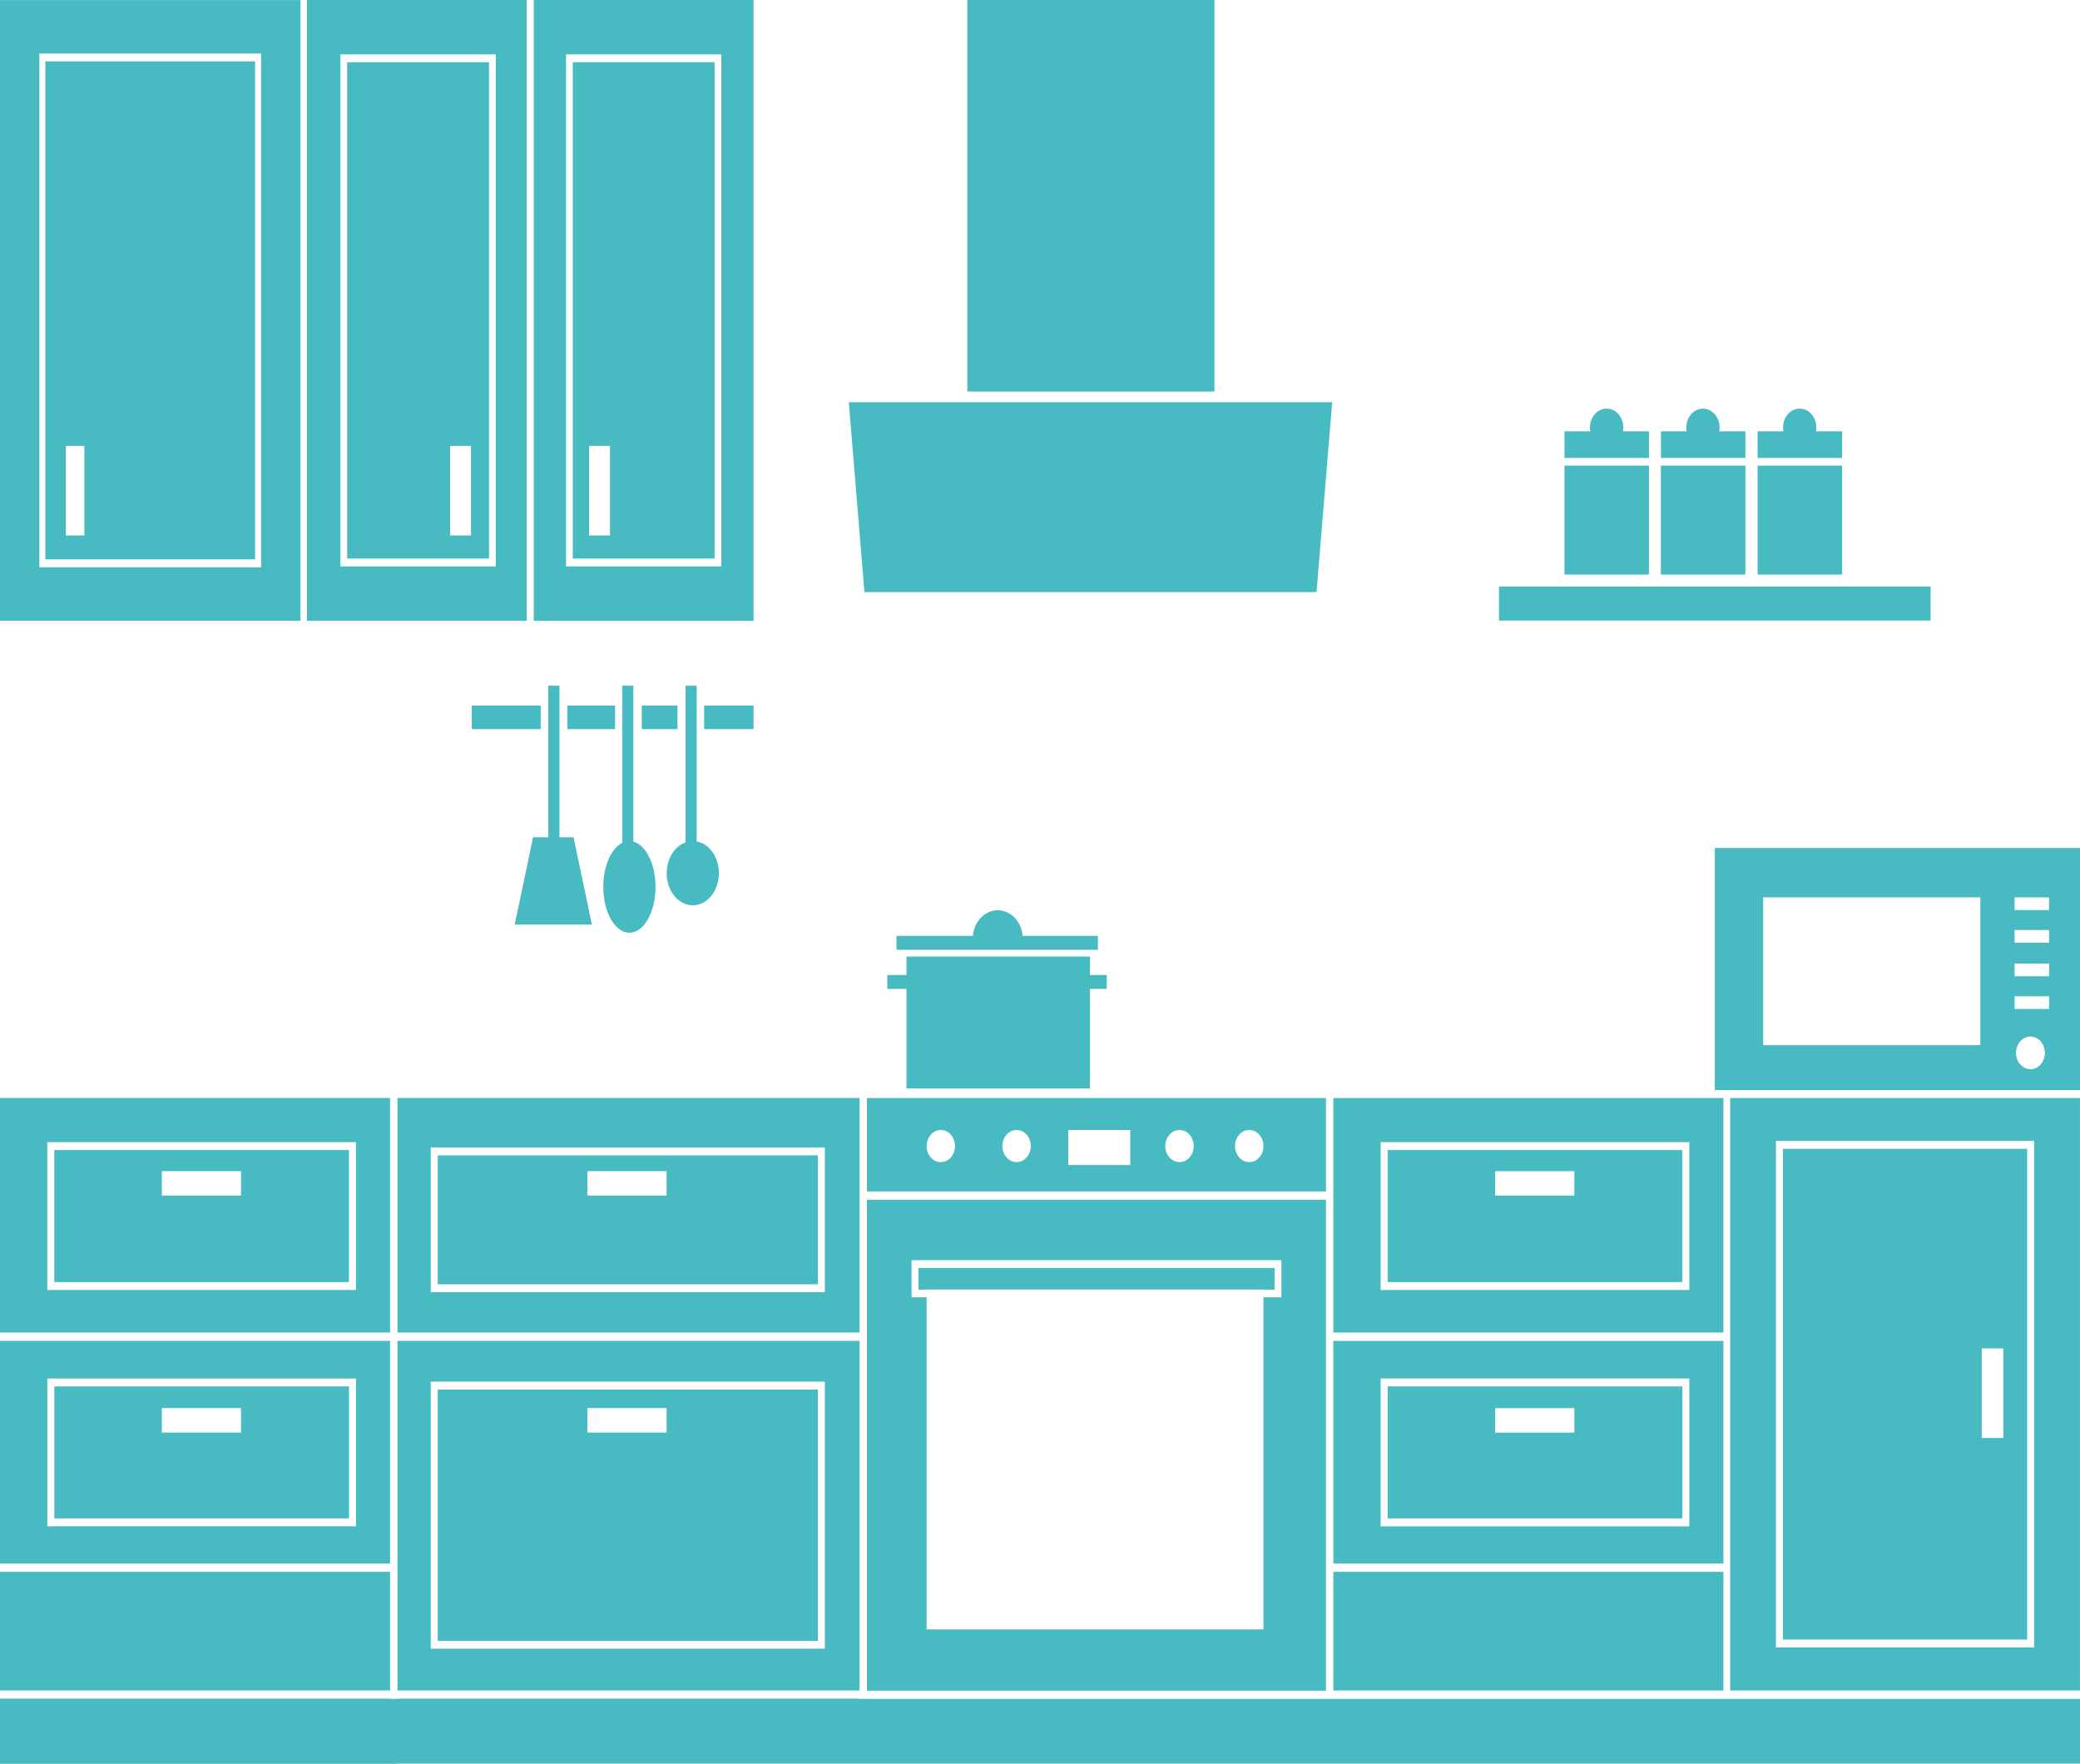 <?xml version="1.0" encoding="UTF-8" standalone="no"?>
<!-- Generator: Adobe Illustrator 17.0.0, SVG Export Plug-In . SVG Version: 6.00 Build 0)  -->

<svg
   xmlns:dc="http://purl.org/dc/elements/1.1/"
   xmlns:cc="http://creativecommons.org/ns#"
   xmlns:rdf="http://www.w3.org/1999/02/22-rdf-syntax-ns#"
   xmlns:svg="http://www.w3.org/2000/svg"
   xmlns="http://www.w3.org/2000/svg"
   xmlns:sodipodi="http://sodipodi.sourceforge.net/DTD/sodipodi-0.dtd"
   xmlns:inkscape="http://www.inkscape.org/namespaces/inkscape"
   version="1.1"
   id="Слой_1"
   x="0px"
   y="0px"
   width="138.207"
   height="117.174"
   viewBox="0 0 138.207 117.174"
   enable-background="new 0 0 1200 150"
   xml:space="preserve"
   sodipodi:docname="2.svg"
   inkscape:version="0.92.4 (5da689c313, 2019-01-14)"><defs
   id="defs631" /><sodipodi:namedview
   pagecolor="#ffffff"
   bordercolor="#666666"
   borderopacity="1"
   objecttolerance="10"
   gridtolerance="10"
   guidetolerance="10"
   inkscape:pageopacity="0"
   inkscape:pageshadow="2"
   inkscape:window-width="1920"
   inkscape:window-height="1017"
   id="namedview629"
   showgrid="false"
   inkscape:zoom="0.66939442"
   inkscape:cx="794.64257"
   inkscape:cy="-48.960145"
   inkscape:window-x="-8"
   inkscape:window-y="-8"
   inkscape:window-maximized="1"
   inkscape:current-layer="Слой_1"
   fit-margin-top="0"
   fit-margin-left="0"
   fit-margin-right="0"
   fit-margin-bottom="0" />


<g
   id="g240"
   transform="translate(-306.65,-16.721)">
	<g
   id="g194">
		<path
   d="m 364.253,95.879 v -6.208 h 30.504 v 6.208 z m 17.497,-1.756 v -2.329 h -4.117 v 2.329 z m -11.644,-1.259 c 0,-0.59 -0.42,-1.067 -0.942,-1.067 -0.522,0 -0.942,0.477 -0.942,1.067 0,0.592 0.42,1.068 0.942,1.068 0.521,0 0.942,-0.476 0.942,-1.068 z m 15.861,0 c 0,-0.59 -0.421,-1.067 -0.943,-1.067 -0.522,0 -0.946,0.477 -0.946,1.067 0,0.592 0.424,1.068 0.946,1.068 0.522,0 0.943,-0.476 0.943,-1.068 z m -10.824,-0.002 c 0,-0.59 -0.425,-1.065 -0.946,-1.065 -0.522,0 -0.942,0.475 -0.942,1.065 0,0.59 0.421,1.07 0.942,1.07 0.521,0 0.946,-0.48 0.946,-1.07 z m 15.458,0 c 0,-0.59 -0.424,-1.065 -0.942,-1.065 -0.523,0 -0.945,0.475 -0.945,1.065 0,0.59 0.422,1.07 0.945,1.07 0.517,0 0.942,-0.48 0.942,-1.07 z"
   id="path166"
   inkscape:connector-curvature="0"
   style="clip-rule:evenodd;fill:#48bac1;fill-rule:evenodd" />
		<path
   d="M 364.253,129.049 V 96.433 h 30.504 v 32.616 z m 26.348,-4.071 v -22.064 h 1.194 v -2.468 h -24.578 v 2.468 h 1.003 v 22.064 z m -22.923,-22.582 v -1.428 h 23.652 v 1.428 h -0.73 v -0.232 h -22.38 v 0.232 z"
   id="path168"
   inkscape:connector-curvature="0"
   style="clip-rule:evenodd;fill:#48bac1;fill-rule:evenodd" />
		<polygon
   points="391.331,100.969 391.331,102.396 367.678,102.396 367.678,100.969 "
   id="polygon170"
   style="clip-rule:evenodd;fill:#48bac1;fill-rule:evenodd" />
		<polygon
   points="387.344,42.734 387.344,16.721 370.924,16.721 370.924,42.734 "
   id="polygon172"
   style="clip-rule:evenodd;fill:#48bac1;fill-rule:evenodd" />
		<polygon
   points="394.127,56.06 395.168,43.443 363.049,43.443 364.088,56.06 "
   id="polygon174"
   style="clip-rule:evenodd;fill:#48bac1;fill-rule:evenodd" />
		<path
   d="m 363.763,130.272 v -0.681 h -30.704 v 0.681 z m 0,-1.237 v -23.227 h -30.704 v 14.791 0 0.554 0 7.882 z m -28.492,-2.776 v -17.743 h 26.186 v 17.743 z m 25.724,-0.522 v -16.695 h -25.259 v 16.695 z m -15.316,-13.838 v -1.623 h 5.263 v 1.623 z m 18.084,-6.645 V 89.669 h -30.704 v 15.585 z m -28.492,-2.683 V 92.96 h 26.186 v 9.612 h -26.186 z m 25.724,-0.524 v -8.563 h -25.259 v 8.563 z M 345.679,96.155 V 94.53 h 5.263 v 1.624 h -5.263 z"
   id="path176"
   inkscape:connector-curvature="0"
   style="clip-rule:evenodd;fill:#48bac1;fill-rule:evenodd" />
		<path
   d="m 333.058,133.895 v -4.303 0 1.32 h -0.489 v -1.32 H 306.65 v 4.303 z m 0,-4.86 v -7.882 0 7.882 z m -0.489,0 v -7.882 H 306.65 v 7.882 z m 0.489,-8.436 v -14.791 0 14.791 z m -0.489,0 V 105.808 H 306.65 v 14.791 z m -22.774,-2.472 v -9.818 h 20.508 v 9.818 z m 20.045,-0.522 v -8.772 h -19.579 v 8.772 z m -12.439,-5.706 v -1.623 h 5.263 v 1.623 z m 15.657,-6.645 v -15.585 0 15.585 z m -0.489,0 V 89.669 H 306.65 v 15.585 z m -22.776,-2.826 v -9.824 h 20.509 v 9.824 z m 20.043,-0.526 v -8.774 h -19.579 v 8.774 z M 317.401,96.155 V 94.53 h 5.263 v 1.624 h -5.263 z"
   id="path178"
   inkscape:connector-curvature="0"
   style="clip-rule:evenodd;fill:#48bac1;fill-rule:evenodd" />
		<path
   d="M 444.855,129.035 V 89.671 H 421.61 v 39.365 h 23.245 z M 424.654,126.18 V 92.522 h 17.156 v 33.657 h -17.156 z m 16.692,-0.525 V 93.047 h -16.228 v 32.608 z m -3.017,-13.393 v -5.952 h 1.434 v 5.952 z"
   id="path180"
   inkscape:connector-curvature="0"
   style="clip-rule:evenodd;fill:#48bac1;fill-rule:evenodd" />
		<polygon
   points="444.857,129.592 444.857,133.893 306.65,133.893 306.65,129.592 "
   id="polygon182"
   style="clip-rule:evenodd;fill:#48bac1;fill-rule:evenodd" />
		<path
   d="M 420.593,89.669 V 73.063 h 24.264 v 16.081 h -24.262 v 0.524 h -0.002 z m 21.931,-2.995 c 0,-0.598 -0.429,-1.085 -0.958,-1.085 -0.529,0 -0.96,0.487 -0.96,1.085 0,0.6 0.432,1.084 0.96,1.084 0.528,0 0.958,-0.484 0.958,-1.084 z m -4.288,-0.516 V 76.34 h -14.431 v 9.818 z m 4.567,-2.401 v -0.846 h -2.291 v 0.846 z m 0,-2.173 V 80.74 h -2.291 v 0.844 z m 0,-2.23 v -0.846 h -2.291 v 0.846 z m -0.004,-2.171 V 76.34 h -2.287 v 0.844 h 2.287 z"
   id="path184"
   inkscape:connector-curvature="0"
   style="clip-rule:evenodd;fill:#48bac1;fill-rule:evenodd" />
		<path
   d="m 421.164,129.037 v -7.884 h -25.919 v 7.884 z m 0,-8.438 V 105.81 h -25.919 v 14.789 z m -22.776,-2.468 v -9.823 h 20.509 v 9.823 z m 20.047,-0.526 v -8.772 h -19.582 v 8.772 z m -12.439,-5.702 v -1.625 h 5.265 v 1.625 z m 15.168,-6.649 V 89.671 h -25.919 v 15.583 z m -22.776,-2.826 v -9.822 h 20.509 v 9.822 z m 20.043,-0.526 v -8.774 h -19.579 v 8.774 z m -12.435,-5.747 v -1.62 h 5.265 v 1.62 z"
   id="path186"
   inkscape:connector-curvature="0"
   style="clip-rule:evenodd;fill:#48bac1;fill-rule:evenodd" />
		<path
   d="M 306.65,57.962 V 16.725 h 19.964 v 41.237 z m 17.349,-3.551 V 20.276 h -14.733 v 34.136 h 14.733 z M 309.664,53.887 V 20.8 h 13.935 v 33.087 z m 2.591,-1.589 v -5.952 h -1.234 v 5.952 z"
   id="path188"
   inkscape:connector-curvature="0"
   style="clip-rule:evenodd;fill:#48bac1;fill-rule:evenodd" />
		<path
   d="M 327.046,57.964 V 16.721 h 14.6 v 41.243 z m 12.547,-3.608 V 20.331 H 329.27 v 34.024 h 10.323 z m -9.874,-0.525 V 20.858 h 9.424 v 32.973 z m 8.227,-1.533 v -5.952 h -1.386 v 5.952 z"
   id="path190"
   inkscape:connector-curvature="0"
   style="clip-rule:evenodd;fill:#48bac1;fill-rule:evenodd" />
		<path
   d="M 342.119,57.964 V 16.721 h 14.604 v 41.243 z m 12.463,-3.608 V 20.331 h -10.319 v 34.024 h 10.319 z m -9.874,-0.525 V 20.858 h 9.424 v 32.973 z m 2.473,-1.533 v -5.952 h -1.386 v 5.952 z"
   id="path192"
   inkscape:connector-curvature="0"
   style="clip-rule:evenodd;fill:#48bac1;fill-rule:evenodd" />
	</g>
	<g
   id="g238">
		<polygon
   points="379.075,89.037 379.075,80.274 366.886,80.274 366.886,89.037 "
   id="polygon196"
   style="clip-rule:evenodd;fill:#48bac1;fill-rule:evenodd" />
		<polygon
   points="379.6,79.826 379.6,78.901 366.215,78.901 366.215,79.826 "
   id="polygon198"
   style="clip-rule:evenodd;fill:#48bac1;fill-rule:evenodd" />
		<path
   d="m 371.289,79.07 c 0,-1.033 0.743,-1.872 1.658,-1.872 0.915,0 1.658,0.84 1.658,1.872 0,0.004 0,0.004 0,0.004 h -3.315 c -0.001,0 -0.001,0 -0.001,-0.004 z"
   id="path200"
   inkscape:connector-curvature="0"
   style="clip-rule:evenodd;fill:#48bac1;fill-rule:evenodd" />
		<polygon
   points="380.188,82.422 380.188,81.499 365.606,81.499 365.606,82.422 "
   id="polygon202"
   style="clip-rule:evenodd;fill:#48bac1;fill-rule:evenodd" />
		<path
   d="m 337.998,65.165 v -1.573 h 4.578 v 1.573 z m 6.353,0 v -1.573 h 3.169 v 1.573 z m 4.943,0 v -1.573 h 2.371 v 1.573 z m 4.144,0 v -1.573 h 3.285 v 1.573 z"
   id="path204"
   inkscape:connector-curvature="0"
   style="clip-rule:evenodd;fill:#48bac1;fill-rule:evenodd" />
		<path
   d="m 348.472,72.604 c 0.958,0 1.735,1.364 1.735,3.044 0,1.68 -0.777,3.044 -1.735,3.044 -0.959,0 -1.736,-1.364 -1.736,-3.044 0,-1.68 0.777,-3.044 1.736,-3.044 z"
   id="path206"
   inkscape:connector-curvature="0"
   style="clip-rule:evenodd;fill:#48bac1;fill-rule:evenodd" />
		<polygon
   points="345.978,78.147 344.76,72.35 342.07,72.35 340.851,78.147 "
   id="polygon208"
   style="clip-rule:evenodd;fill:#48bac1;fill-rule:evenodd" />
		<polygon
   points="343.824,75.247 343.824,62.278 343.083,62.278 343.083,75.247 "
   id="polygon210"
   style="clip-rule:evenodd;fill:#48bac1;fill-rule:evenodd" />
		<polygon
   points="348.733,75.247 348.733,62.278 347.992,62.278 347.992,75.247 "
   id="polygon212"
   style="clip-rule:evenodd;fill:#48bac1;fill-rule:evenodd" />
		<path
   d="m 352.683,72.604 c 0.959,0 1.735,0.955 1.735,2.133 0,1.178 -0.776,2.133 -1.735,2.133 -0.959,0 -1.735,-0.955 -1.735,-2.133 0,-1.178 0.776,-2.133 1.735,-2.133 z"
   id="path214"
   inkscape:connector-curvature="0"
   style="clip-rule:evenodd;fill:#48bac1;fill-rule:evenodd" />
		<polygon
   points="352.943,75.249 352.943,62.279 352.202,62.279 352.202,75.249 "
   id="polygon216"
   style="clip-rule:evenodd;fill:#48bac1;fill-rule:evenodd" />
		<polygon
   points="434.931,57.952 434.931,55.69 406.253,55.69 406.253,57.952 "
   id="polygon218"
   style="clip-rule:evenodd;fill:#48bac1;fill-rule:evenodd" />
		<polygon
   points="416.216,54.894 416.216,47.655 410.604,47.655 410.604,54.894 "
   id="polygon220"
   style="clip-rule:evenodd;fill:#48bac1;fill-rule:evenodd" />
		<polygon
   points="416.218,45.377 416.218,47.147 410.606,47.147 410.606,45.377 "
   id="polygon222"
   style="clip-rule:evenodd;fill:#48bac1;fill-rule:evenodd" />
		<path
   d="m 413.402,43.868 c 0.609,0 1.106,0.562 1.106,1.251 0,0.689 -0.496,1.251 -1.106,1.251 -0.609,0 -1.106,-0.562 -1.106,-1.251 0,-0.689 0.497,-1.251 1.106,-1.251 z"
   id="path224"
   inkscape:connector-curvature="0"
   style="clip-rule:evenodd;fill:#48bac1;fill-rule:evenodd" />
		<polygon
   points="422.621,54.894 422.621,47.655 417.009,47.655 417.009,54.894 "
   id="polygon226"
   style="clip-rule:evenodd;fill:#48bac1;fill-rule:evenodd" />
		<polygon
   points="422.623,45.377 422.623,47.147 417.011,47.147 417.011,45.377 "
   id="polygon228"
   style="clip-rule:evenodd;fill:#48bac1;fill-rule:evenodd" />
		<path
   d="m 419.805,43.87 c 0.609,0 1.105,0.562 1.105,1.251 0,0.689 -0.496,1.251 -1.105,1.251 -0.609,0 -1.106,-0.563 -1.106,-1.251 0,-0.689 0.497,-1.251 1.106,-1.251 z"
   id="path230"
   inkscape:connector-curvature="0"
   style="clip-rule:evenodd;fill:#48bac1;fill-rule:evenodd" />
		<polygon
   points="429.048,54.894 429.048,47.655 423.436,47.655 423.436,54.894 "
   id="polygon232"
   style="clip-rule:evenodd;fill:#48bac1;fill-rule:evenodd" />
		<polygon
   points="429.05,45.377 429.05,47.147 423.437,47.147 423.437,45.377 "
   id="polygon234"
   style="clip-rule:evenodd;fill:#48bac1;fill-rule:evenodd" />
		<path
   d="m 426.231,43.868 c 0.61,0 1.106,0.562 1.106,1.251 0,0.689 -0.496,1.251 -1.106,1.251 -0.609,0 -1.105,-0.562 -1.105,-1.251 0,-0.689 0.496,-1.251 1.105,-1.251 z"
   id="path236"
   inkscape:connector-curvature="0"
   style="clip-rule:evenodd;fill:#48bac1;fill-rule:evenodd" />
	</g>
</g>





<g
   id="g616"
   transform="translate(-306.65,-16.721)">
</g>
<g
   id="g618"
   transform="translate(-306.65,-16.721)">
</g>
<g
   id="g620"
   transform="translate(-306.65,-16.721)">
</g>
<g
   id="g622"
   transform="translate(-306.65,-16.721)">
</g>
<g
   id="g624"
   transform="translate(-306.65,-16.721)">
</g>
<g
   id="g626"
   transform="translate(-306.65,-16.721)">
</g>
</svg>